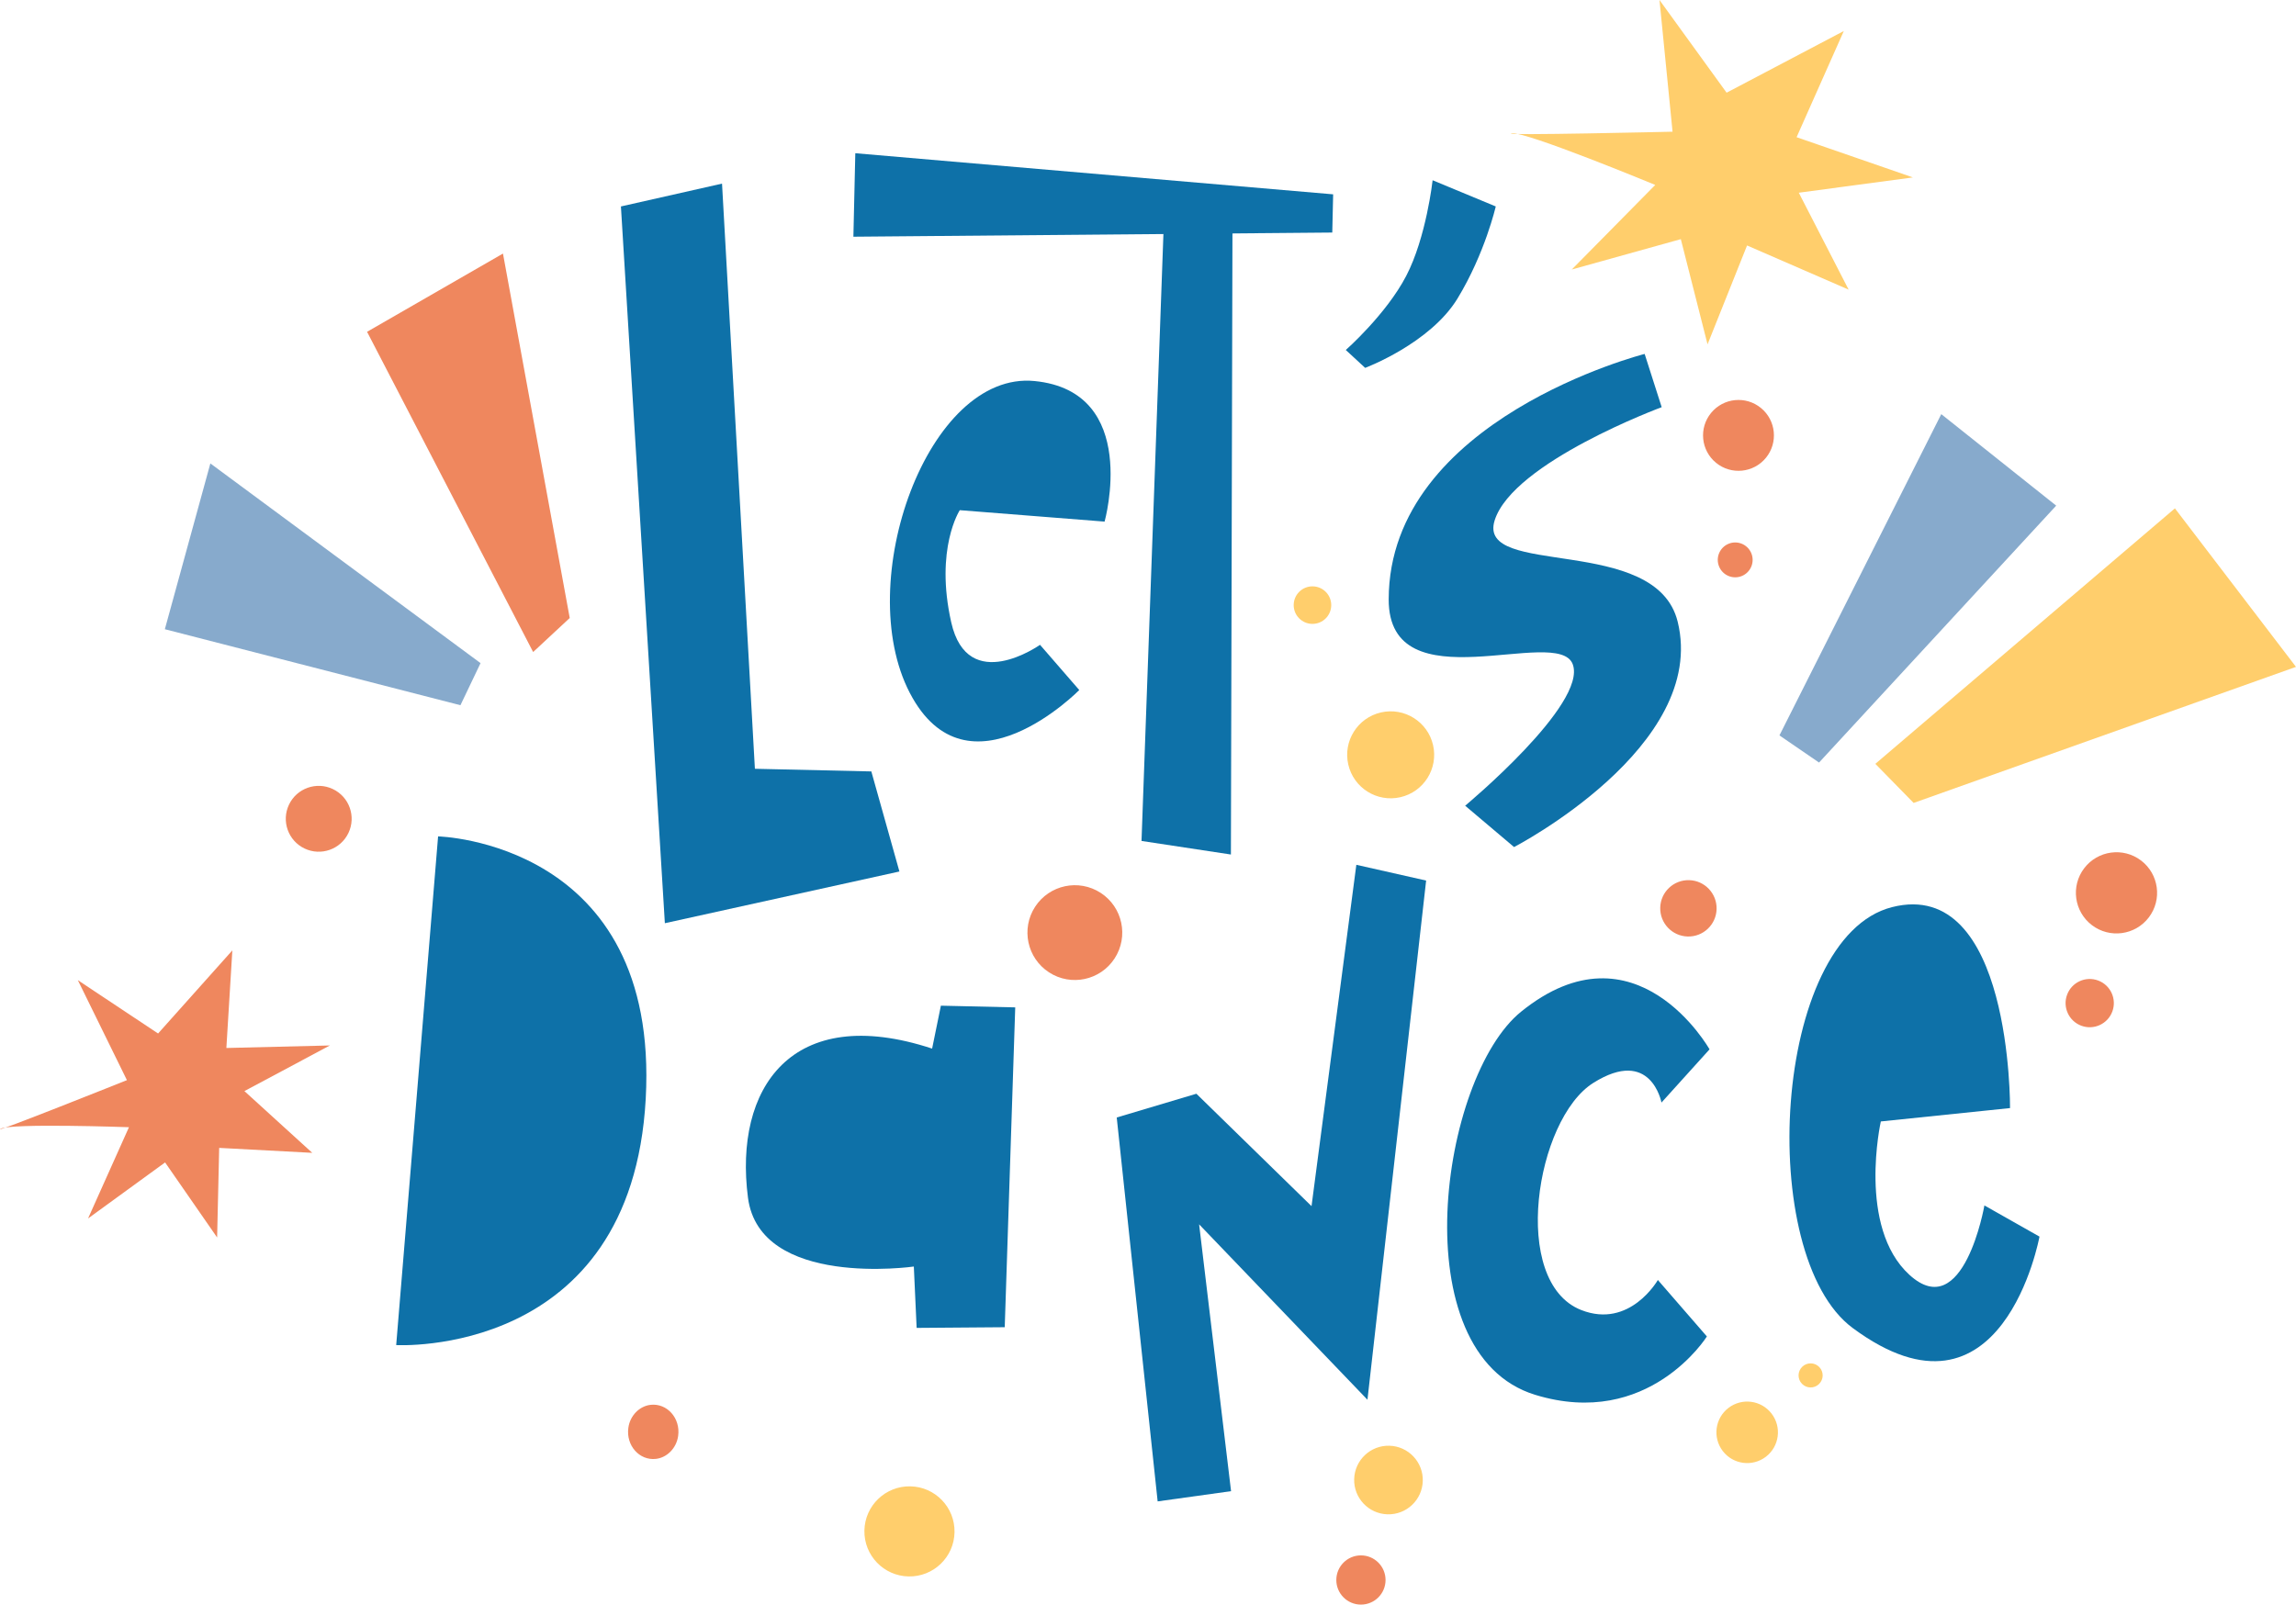 <svg xmlns="http://www.w3.org/2000/svg" width="1080" height="754.95" viewBox="0 0 1080 754.95"><g id="a"/><g id="b"><g id="c"><g id="d"><g><path d="M292.07 97.13 312.74 434.36 423.07 410.03 409.86 362.95 355.09 361.7 339.63 86.39 292.07 97.13z" fill="#0e71a8"/><path d="M519.58 245.41s17.13-61.23-32.98-66.14c-50.11-4.91-85.77 94.5-58.66 146.7 27.11 52.2 79.73-1.31 79.73-1.31l-18.46-21.28s-33.97 24.06-41.77-10.6c-7.8-34.66 4.03-52.75 4.03-52.75l68.13 5.38z" fill="#0e71a8"/><path d="M547.8 94.94 536.95 395.66 579 402.04 579.77 91.89 547.8 94.94z" fill="#0e71a8"/><path d="M773.62 166.53l8.01 25.04s-69.89 25.87-78.56 53.23c-8.67 27.36 75.91 6.18 86.09 47.73 14.39 58.7-76.97 106-76.97 106l-23-19.45s57.5-47.81 50.61-66.53c-6.89-18.71-86.69 19.51-86.58-30.59.18-84.89 120.4-115.44 120.4-115.44z" fill="#0e71a8"/><path d="M206.07 393.51c-.51 6.86-19.71 239.34-19.71 239.34.0.0 110.67 6.37 117.38-115.89 6.64-121.06-97.67-123.44-97.67-123.44z" fill="#0e71a8"/><path d="M438.45 493.35c-66.32-21.81-93.28 18.89-86.62 70.11 5.56 42.8 78.02 32.43 78.02 32.43l1.32 28.87 41.44-.32 4.94-150.48-34.97-.8-4.13 20.2z" fill="#0e71a8"/><path d="M544.54 706.39 579.07 701.58 564.04 576.03 643.23 658.56 670.83 414.29 638 406.88 616.92 567.48 562.76 514.59 525.29 525.77l19.25 180.62z" fill="#0e71a8"/><path d="M884.7 527.63l60.79-6.29s.84-108.89-55.53-94.54c-56.37 14.35-64.39 164.05-18.46 198.03 70.44 52.11 87.84-43.02 87.84-43.02l-25.91-14.67s-9.75 55.92-35.25 32.67c-24.63-22.47-13.47-72.17-13.47-72.17z" fill="#0e71a8"/><path d="M804.14 493.71s-34.63-61.43-88.66-17.71c-38.09 30.82-56.49 160.87 6.61 180.24 53.4 16.39 80.8-27.45 80.8-27.45l-23.06-26.57s-13.15 23.13-36.04 14.14c-33.61-13.2-21.47-89.78 5.68-106.87 27.15-17.09 32.06 9.25 32.06 9.25l22.6-25.02z" fill="#0e71a8"/><path d="M402.32 72.09 627.09 91.43 626.68 109.41 401.42 111.37 402.32 72.09z" fill="#0e71a8"/><path d="M673.87 84.8l29.71 12.33s-5.05 22.03-17.96 43.27c-12.91 21.23-43.47 32.68-43.47 32.68l-9.11-8.41s18.95-16.7 28.4-34.82c9.46-18.13 12.44-45.04 12.44-45.04z" fill="#0e71a8"/></g><path d="M790.63 112.52l12.57 49.49 18.59-46.52 47.78 20.78-23.45-45.6 53.67-7.2-54.7-18.92 22.21-49.96-55.13 29.02L780.59.0l6.15 61.96s-82.05 1.91-75.72.79c6.33-1.12 67.58 24.26 67.58 24.26l-39.26 39.79 51.29-14.28z" fill="#ffce6c"/><path d="M77.65 546.9l24.48 35.32.97-42.15 43.78 2.33-31.91-29.05 40.2-21.47-48.69 1.19 2.81-45.92-34.93 39.1-37.75-25.09 23.09 47.04S-4.42 533.84.24 531.1c4.67-2.74 60.42-.76 60.42-.76l-19.24 42.93 36.24-26.36z" fill="#ef875e"/><g><path d="M250.78 306.77 267.99 290.76 236.59 119.3 172.66 156.11 250.78 306.77z" fill="#ef875e"/><path d="M226.04 311.99 98.95 218.04 77.54 296.04 216.58 331.8 226.04 311.99z" fill="#87aacc"/><path d="M837.02 346l76.12-151.15L967.2 237.9 855.65 358.77 837.02 346z" fill="#87aacc"/><path d="M882.13 359.38 1023.04 239.18 1080 313.76 900.14 377.77 882.13 359.38z" fill="#ffce6c"/><circle cx="427.79" cy="720.47" r="21.2" transform="translate(-300.68 1134.51) rotate(-88.91)" fill="#ffce6c"/><path d="M318.99 675.61c1.17-8.34-5.19-15.52-12.96-14.65-5.3.6-9.67 5.1-10.46 10.78-1.17 8.34 5.19 15.52 12.96 14.65 5.3-.6 9.67-5.1 10.46-10.78z" fill="#ef875e"/><circle cx="653.15" cy="696.38" r="16.14" transform="translate(-61.45 1329.54) rotate(-88.38)" fill="#ffce6c"/><circle cx="654.17" cy="355.07" r="20.46" transform="translate(-62.71 154.82) rotate(-12.88)" fill="#ffce6c"/><circle cx="821.84" cy="673.93" r="14.47" transform="translate(-240.41 638.98) rotate(-37.47)" fill="#ffce6c"/><path d="M855.78 643.2c-2.16-2.26-5.75-2.35-8.01-.18-2.26 2.16-2.35 5.75-.18 8.01 2.16 2.26 5.75 2.35 8.01.18 2.26-2.16 2.35-5.75.18-8.01z" fill="#ffce6c"/><circle cx="617.36" cy="284.7" r="8.83" fill="#ffce6c"/><circle cx="794.2" cy="427.36" r="13.26" transform="translate(344.56 1209.16) rotate(-88.38)" fill="#ef875e"/><circle cx="817.8" cy="204.91" r="16.67" transform="translate(140.07 706.37) rotate(-50.57)" fill="#ef875e"/><circle cx="816.2" cy="263.36" r="8.2" transform="translate(-37.68 343.49) rotate(-23.24)" fill="#ef875e"/><circle cx="505.59" cy="438.77" r="22.3" transform="translate(-137.69 624.06) rotate(-57.02)" fill="#ef875e"/><circle cx="149.93" cy="385.21" r="15.49" transform="translate(-262.33 355.01) rotate(-64.54)" fill="#ef875e"/><circle cx="995.56" cy="420.05" r="19.1" transform="translate(57.94 957.14) rotate(-52.68)" fill="#ef875e"/><circle cx="983.01" cy="472" r="11.35" transform="translate(198.58 1229.47) rotate(-69.65)" fill="#ef875e"/><circle cx="640.16" cy="743.37" r="11.58" fill="#ef875e"/></g></g></g></g></svg>